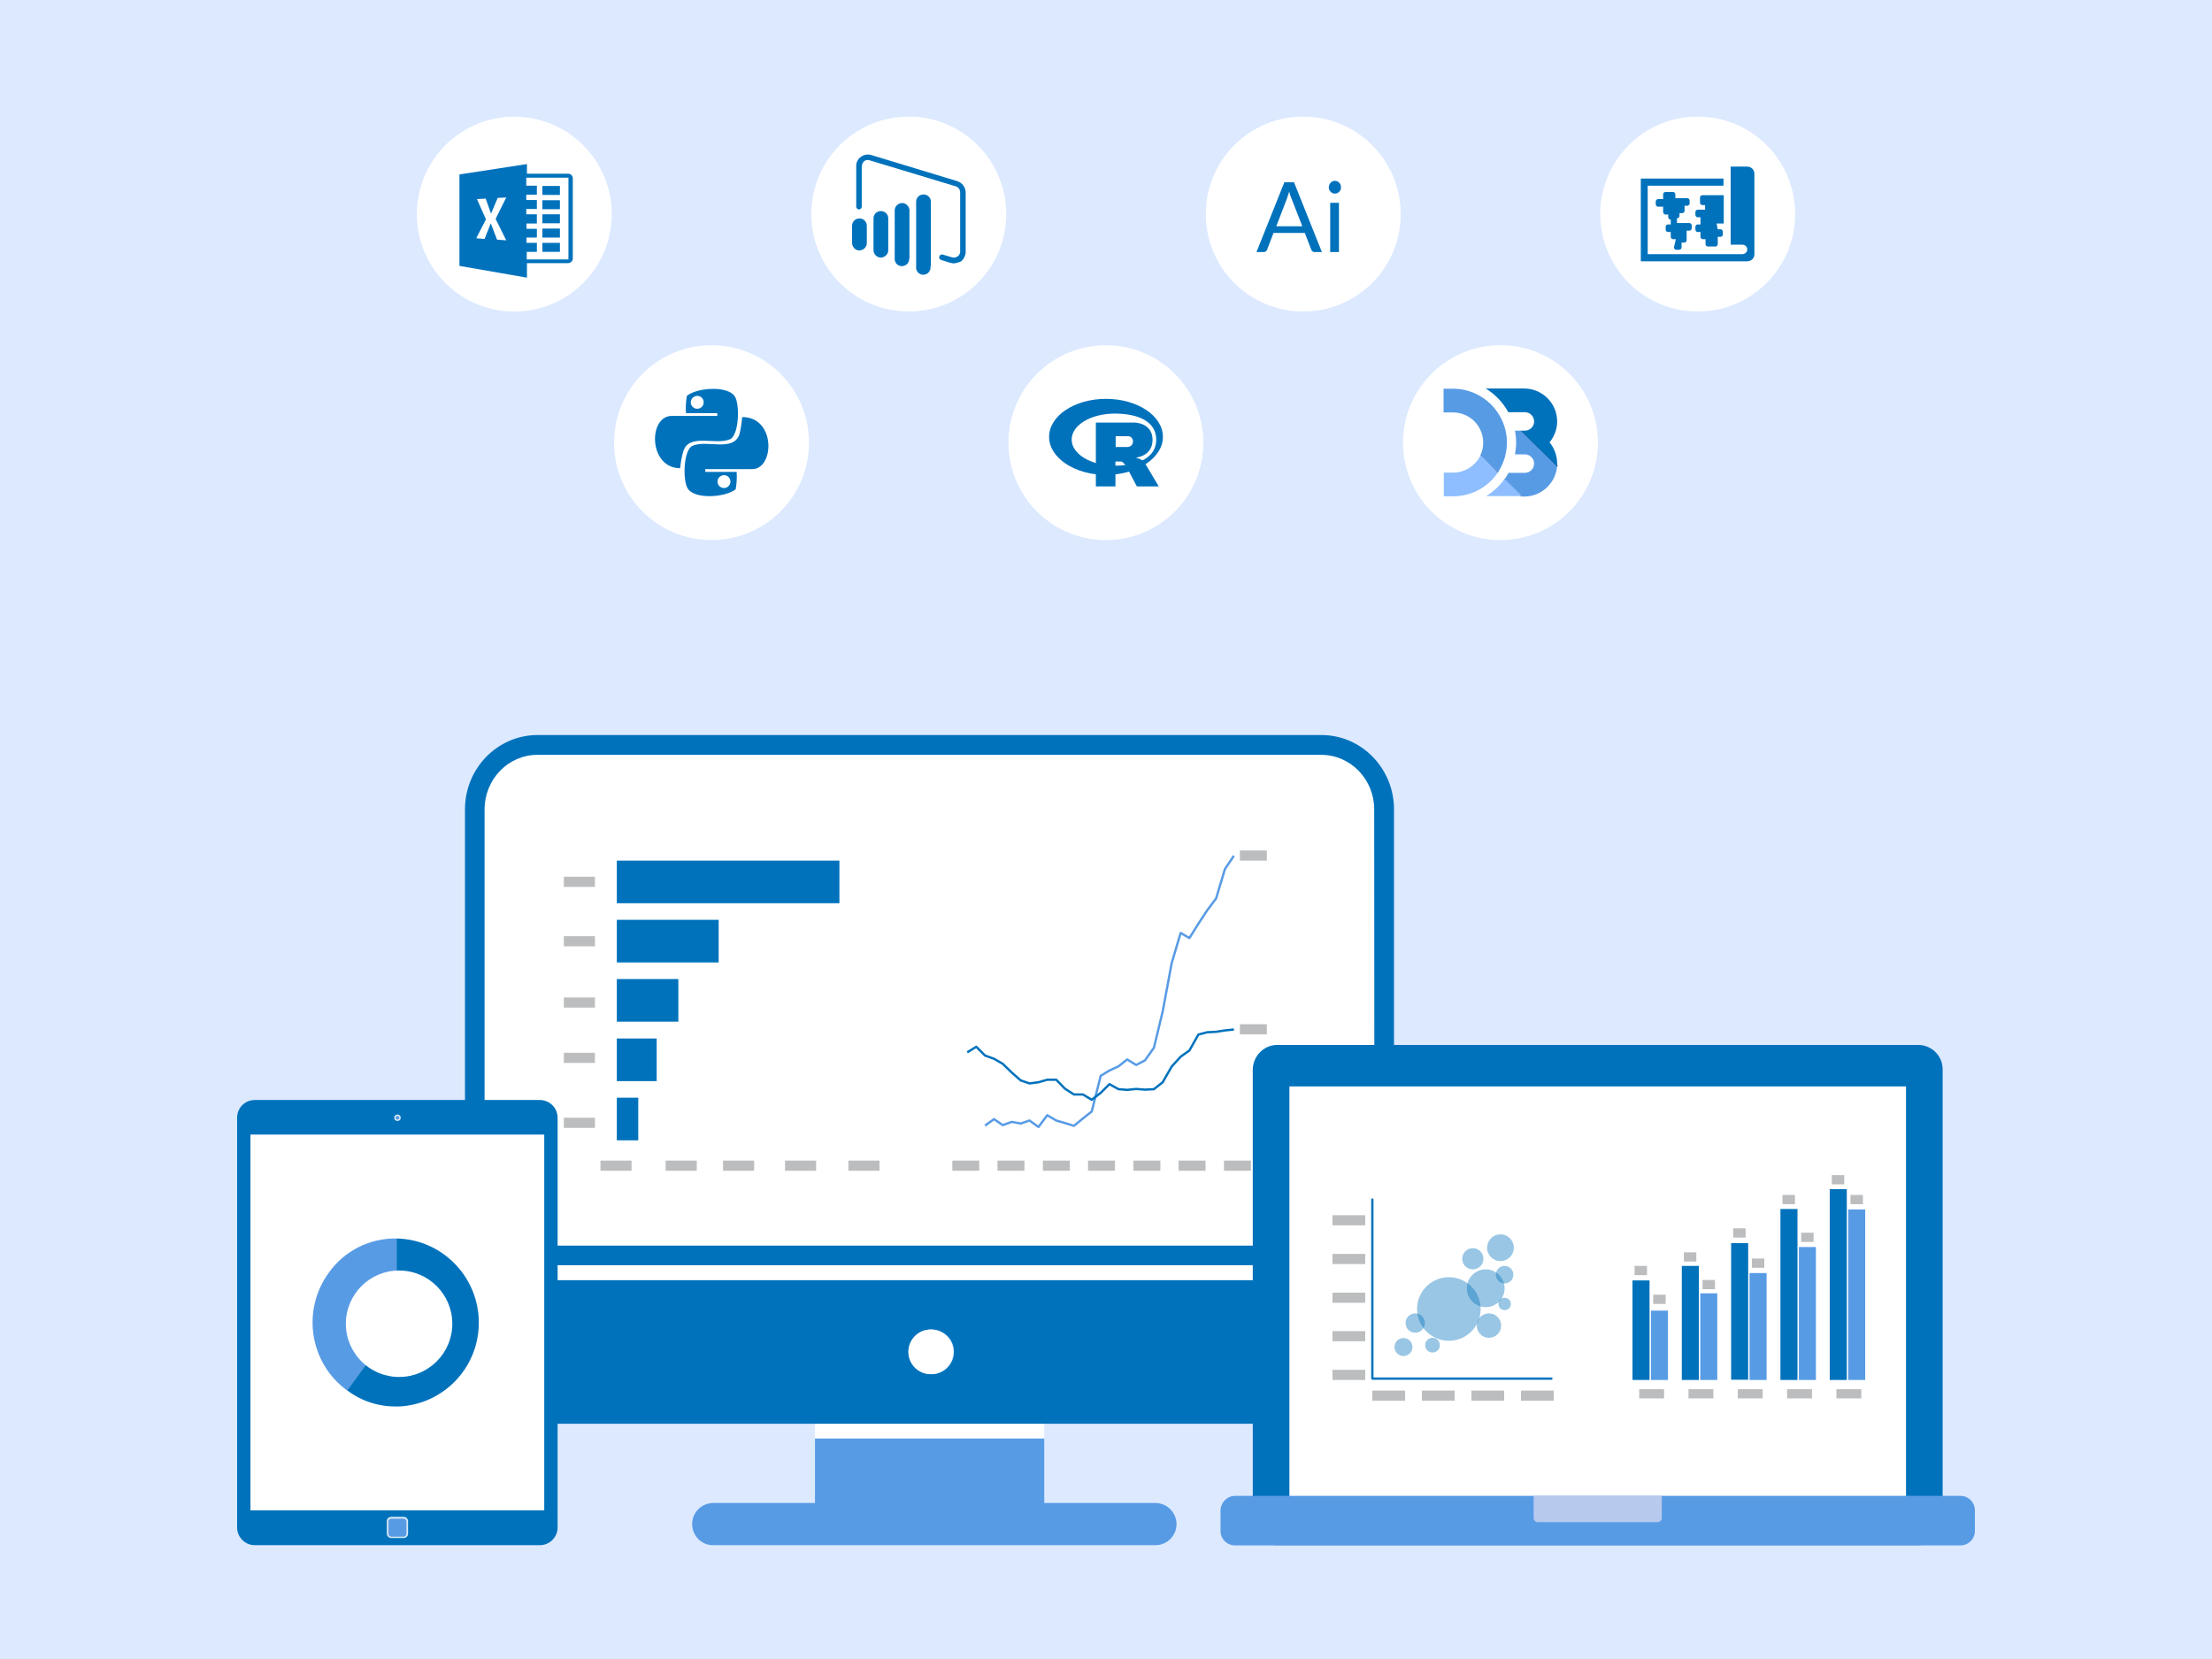 <?xml version="1.0" encoding="utf-8"?>
<!-- Generator: Adobe Illustrator 26.1.0, SVG Export Plug-In . SVG Version: 6.00 Build 0)  -->
<svg version="1.1" id="Layer_1" xmlns="http://www.w3.org/2000/svg" xmlns:xlink="http://www.w3.org/1999/xlink" x="0px" y="0px"
	 viewBox="0 0 960 720" style="enable-background:new 0 0 960 720;" xml:space="preserve">
<style type="text/css">
	.st0{fill:#DCE9FF;}
	.st1{fill:#FFFFFF;}
	.st2{fill:#0072BC;}
	.st3{fill:#589BE5;}
	.st4{fill:#BBBDBF;}
	.st5{fill:none;stroke:#589BE5;stroke-linejoin:round;}
	.st6{fill:none;stroke:#0072BC;stroke-linejoin:round;}
	.st7{opacity:0.85;fill:#FFFFFF;enable-background:new    ;}
	.st8{fill:#B8C9EE;}
	.st9{fill:none;stroke:#0072BC;stroke-linecap:round;stroke-linejoin:round;}
	.st10{opacity:0.4;fill:#0072BC;enable-background:new    ;}
	.st11{fill-rule:evenodd;clip-rule:evenodd;fill:#0072BC;}
	.st12{fill-rule:evenodd;clip-rule:evenodd;fill:#FFFFFF;}
	.st13{fill:#333333;}
	.st14{fill:#8EBEFF;}
</style>
<rect class="st0" width="960" height="720"/>
<g>
	<rect x="353.7" y="616.2" class="st1" width="99.5" height="10"/>
	<rect x="210.3" y="546.3" class="st1" width="386.1" height="12.1"/>
	<path class="st1" d="M226.9,324h352.7c11.1,0,20.1,9,20.1,20.1v180c0,11.1-9,20.1-20.1,20.1H226.9c-11.1,0-20.1-9-20.1-20.1v-180
		C206.8,333,215.8,324,226.9,324z"/>
	<path class="st2" d="M573.5,319H233.3c-17.4,0-31.5,14.5-31.5,32.2v197.9H605V351.3C605,333.5,590.9,319,573.5,319z M596.5,540.6
		H210.3V351.3c0-13.1,10.3-23.7,22.9-23.7h340.2c12.7,0,23,10.6,23,23.7L596.5,540.6z"/>
	<path class="st3" d="M501.8,652.3h-48.6v-28h-99.5v28h-44.5c-5,0.2-9,4.4-8.8,9.5c0.2,4.8,4,8.7,8.8,8.8h192.6c5-0.2,9-4.4,8.8-9.5
		C510.4,656.4,506.6,652.5,501.8,652.3z"/>
	<path class="st2" d="M201.8,586.7c0,14.2,9.2,26.8,22.9,31l0.6,0.2h356.3l0.6-0.2c13.6-4.2,22.9-16.7,22.9-31v-31.1H201.8V586.7z
		 M403.9,577c5.4-0.2,9.9,4,10.1,9.3c0.2,5.4-4,9.9-9.3,10.1c-5.4,0.2-9.9-4-10.1-9.3c0-0.1,0-0.2,0-0.4
		C394.4,581.5,398.6,577.1,403.9,577C403.9,577,403.9,577,403.9,577L403.9,577z"/>
	<rect x="267.7" y="373.5" class="st2" width="96.6" height="18.5"/>
	<rect x="267.7" y="399.2" class="st2" width="44.2" height="18.5"/>
	<rect x="267.7" y="424.9" class="st2" width="26.7" height="18.5"/>
	<rect x="267.7" y="450.7" class="st2" width="17.3" height="18.5"/>
	<rect x="267.7" y="476.4" class="st2" width="9.3" height="18.5"/>
	<rect x="244.7" y="380.5" class="st4" width="13.5" height="4.4"/>
	<rect x="244.7" y="406.3" class="st4" width="13.5" height="4.4"/>
	<rect x="244.7" y="432.9" class="st4" width="13.5" height="4.4"/>
	<rect x="244.7" y="456.9" class="st4" width="13.5" height="4.4"/>
	<rect x="244.7" y="485.1" class="st4" width="13.5" height="4.4"/>
	<rect x="260.6" y="503.7" class="st4" width="13.5" height="4.4"/>
	<rect x="288.9" y="503.7" class="st4" width="13.5" height="4.4"/>
	<rect x="313.8" y="503.7" class="st4" width="13.5" height="4.4"/>
	<rect x="340.7" y="503.7" class="st4" width="13.5" height="4.4"/>
	<rect x="368.2" y="503.7" class="st4" width="13.5" height="4.4"/>
	<rect x="413.3" y="503.7" class="st4" width="11.7" height="4.4"/>
	<rect x="432.9" y="503.7" class="st4" width="11.7" height="4.4"/>
	<rect x="452.6" y="503.7" class="st4" width="11.7" height="4.4"/>
	<rect x="472.2" y="503.7" class="st4" width="11.7" height="4.4"/>
	<rect x="491.9" y="503.7" class="st4" width="11.7" height="4.4"/>
	<rect x="511.5" y="503.7" class="st4" width="11.7" height="4.4"/>
	<rect x="531.2" y="503.7" class="st4" width="11.7" height="4.4"/>
	<rect x="538.1" y="369.1" class="st4" width="11.7" height="4.4"/>
	<rect x="538.1" y="444.5" class="st4" width="11.7" height="4.4"/>
	<polyline class="st5" points="427.5,488.5 431.4,485.7 435.2,488.3 439.1,486.9 443,487.6 446.8,486.3 450.7,489.1 454.5,484 
		458.4,486.3 462.2,487.4 466.1,488.6 470,485.4 473.8,482.4 477.7,466.9 481.5,464.6 485.4,462.8 489.2,459.8 493.1,462.2 
		496.9,460.2 500.8,454.7 504.6,439 508.5,418 512.4,404.9 516.2,407.1 520.1,400.9 523.9,395.1 527.8,389.9 531.6,377.2 
		535.5,371.4 	"/>
	<polyline class="st6" points="419.8,456.7 423.7,454.3 427.5,458.1 431.4,459.5 435.2,461.7 439.1,465.5 443,468.9 446.8,470.2 
		450.7,469.7 454.5,468.6 458.4,468.6 462.2,472.5 466.1,475 470,475 473.8,477.3 477.7,474.3 481.5,470.5 485.4,472.7 489.2,473 
		493.1,472.6 496.9,472.9 500.8,472.7 504.6,469.7 508.5,462.9 512.4,458.6 516.2,455.9 520.1,449 523.9,448 527.8,447.8 
		531.6,447.2 535.5,446.8 	"/>
	<path class="st2" d="M110.6,477.4h123.7c4.3,0,7.7,3.5,7.7,7.7v177.8c0,4.3-3.5,7.7-7.7,7.7H110.6c-4.3,0-7.7-3.5-7.7-7.7V485.1
		C102.9,480.8,106.3,477.4,110.6,477.4z"/>
	<rect x="108.7" y="492.4" class="st1" width="127.5" height="163.1"/>
	<path class="st7" d="M169.8,658.3h5.4c1.1,0,1.9,0.9,1.9,1.9v5.4c0,1.1-0.9,1.9-1.9,1.9h-5.4c-1.1,0-1.9-0.9-1.9-1.9v-5.4
		C167.8,659.2,168.7,658.3,169.8,658.3z"/>
	<path class="st3" d="M169.8,659.1h5.4c0.6,0,1.2,0.5,1.2,1.2v5.4c0,0.6-0.5,1.2-1.2,1.2h-5.4c-0.6,0-1.2-0.5-1.2-1.2v-5.4
		C168.6,659.6,169.1,659.1,169.8,659.1z"/>
	<circle class="st7" cx="172.5" cy="485.1" r="1.4"/>
	<circle class="st3" cx="172.5" cy="485.1" r="0.8"/>
	<path class="st3" d="M172.1,574l-21.4,29.5c-16.3-11.8-19.9-34.7-8.1-51l0,0c6.7-9.6,17.8-15.2,29.5-15V574z"/>
	<path class="st2" d="M172.1,574v-36.5c20.1,0.4,36.1,17.1,35.7,37.3c-0.4,19.1-15.4,34.6-34.5,35.6h-1.2c-7.7,0.1-15.3-2.3-21.4-7
		L172.1,574z"/>
	<circle class="st1" cx="173.2" cy="574.5" r="23.1"/>
	<path class="st2" d="M554.3,453.5h278.2c5.8,0,10.6,4.7,10.6,10.6v195.9c0,5.8-4.7,10.6-10.6,10.6H554.3c-5.8,0-10.6-4.7-10.6-10.6
		V464.1C543.8,458.3,548.5,453.5,554.3,453.5z"/>
	<rect x="559.6" y="471.5" class="st1" width="267.6" height="181.6"/>
	<path class="st3" d="M536,649.2h314.8c3.5,0,6.3,2.8,6.3,6.3v8.9c0,3.5-2.8,6.3-6.3,6.3H536c-3.5,0-6.3-2.8-6.3-6.3v-8.9
		C529.8,652,532.6,649.2,536,649.2z"/>
	<path class="st8" d="M665.7,649.2h55.5l0,0v9.6c0,1-0.8,1.8-1.8,1.8h-52c-1,0-1.8-0.8-1.8-1.8V649.2L665.7,649.2z"/>
	<rect x="595.6" y="603.5" class="st4" width="14.2" height="4.4"/>
	<rect x="578.3" y="594.5" class="st4" width="14.2" height="4.4"/>
	<rect x="578.3" y="577.7" class="st4" width="14.2" height="4.4"/>
	<rect x="578.3" y="544.2" class="st4" width="14.2" height="4.4"/>
	<rect x="578.3" y="561" class="st4" width="14.2" height="4.4"/>
	<rect x="578.3" y="527.4" class="st4" width="14.2" height="4.4"/>
	<rect x="617.1" y="603.5" class="st4" width="14.2" height="4.4"/>
	<rect x="638.6" y="603.5" class="st4" width="14.2" height="4.4"/>
	<rect x="660.1" y="603.5" class="st4" width="14.2" height="4.4"/>
	<polyline class="st9" points="595.6,520.6 595.6,598.3 673.3,598.3 	"/>
	<circle class="st10" cx="628.8" cy="568.1" r="13.8"/>
	<circle class="st10" cx="609.1" cy="584.6" r="3.9"/>
	<circle class="st10" cx="621.7" cy="583.8" r="3.2"/>
	<circle class="st10" cx="614.2" cy="574.2" r="4.2"/>
	<circle class="st10" cx="646.2" cy="575.3" r="5.3"/>
	<circle class="st10" cx="639.2" cy="546.3" r="4.6"/>
	<circle class="st10" cx="651.2" cy="541.5" r="5.8"/>
	<circle class="st10" cx="653" cy="553.2" r="3.8"/>
	<circle class="st10" cx="644.8" cy="559.1" r="8.2"/>
	<circle class="st10" cx="653" cy="565.9" r="2.7"/>
	<rect x="732.8" y="602.9" class="st4" width="10.8" height="4"/>
	<rect x="711.4" y="602.9" class="st4" width="10.8" height="4"/>
	<rect x="709.4" y="549.4" class="st4" width="5.4" height="4"/>
	<rect x="717.5" y="561.9" class="st4" width="5.4" height="4"/>
	<rect x="730.8" y="543.5" class="st4" width="5.4" height="4"/>
	<rect x="738.9" y="555.5" class="st4" width="5.4" height="4"/>
	<rect x="752.2" y="533.1" class="st4" width="5.4" height="4"/>
	<rect x="760.3" y="546.2" class="st4" width="5.4" height="4"/>
	<rect x="773.6" y="518.6" class="st4" width="5.4" height="4"/>
	<rect x="781.7" y="535" class="st4" width="5.4" height="4"/>
	<rect x="795" y="510" class="st4" width="5.4" height="4"/>
	<rect x="803.1" y="518.6" class="st4" width="5.4" height="4"/>
	<rect x="775.6" y="602.9" class="st4" width="10.8" height="4"/>
	<rect x="754.2" y="602.9" class="st4" width="10.8" height="4"/>
	<rect x="797" y="602.9" class="st4" width="10.8" height="4"/>
	<rect x="708.5" y="555.7" class="st2" width="7.4" height="43.2"/>
	<rect x="729.9" y="549.4" class="st2" width="7.4" height="49.5"/>
	<rect x="751.3" y="539.5" class="st2" width="7.4" height="59.3"/>
	<rect x="772.7" y="524.7" class="st2" width="7.4" height="74.2"/>
	<rect x="794.1" y="516.1" class="st2" width="7.4" height="82.8"/>
	<rect x="716.5" y="568.8" class="st3" width="7.4" height="30.1"/>
	<rect x="737.9" y="561.3" class="st3" width="7.4" height="37.6"/>
	<rect x="759.3" y="552.5" class="st3" width="7.4" height="46.4"/>
	<rect x="780.7" y="541.2" class="st3" width="7.4" height="57.7"/>
	<rect x="802.1" y="524.9" class="st3" width="7.4" height="74"/>
	<circle class="st1" cx="403.9" cy="586.7" r="9.7"/>
	<circle class="st1" cx="308.8" cy="192.1" r="42.3"/>
	<path class="st2" d="M316.9,190.6c3.7-1.7,4.3-14.6,2.1-18.4c-2.9-5-16.6-4-20.9-0.4c-0.4,2.5-0.6,5-0.4,7.5h13.6v1.2h-19.7
		c-10.4,0-10.2,22.7,3.6,22.7c0.2-2.5,0.7-5.1,1.4-7.5C299.2,187.9,310.6,193.4,316.9,190.6z M302.6,177.4c-1.6,0-2.8-1.3-2.8-2.8
		s1.3-2.8,2.8-2.8c1.6,0,2.8,1.3,2.8,2.8S304.2,177.4,302.6,177.4L302.6,177.4z"/>
	<path class="st2" d="M322.1,181c-0.2,2.5-0.6,5.1-1.2,7.5c-2.7,7.8-14.2,2.2-20.4,5c-3.8,1.7-4.3,14.6-2.1,18.4
		c2.9,5,16.6,4,20.9,0.4c0.4-2.5,0.6-5,0.4-7.5h-13.6v-1.2h20.3C336.1,203.7,336.9,181,322.1,181z M314.2,206.2
		c1.6,0,2.8,1.3,2.8,2.8c0,1.6-1.3,2.8-2.8,2.8c-1.6,0-2.8-1.3-2.8-2.8l0,0C311.4,207.5,312.6,206.3,314.2,206.2
		C314.2,206.2,314.2,206.2,314.2,206.2L314.2,206.2z"/>
	<ellipse transform="matrix(0.707 -0.707 0.707 0.707 4.778 395.666)" class="st1" cx="480" cy="192.1" rx="42.3" ry="42.3"/>
	<path class="st11" d="M480,206.1c-13.6,0-24.7-7.4-24.7-16.5s11-16.5,24.7-16.5s24.7,7.4,24.7,16.5S493.6,206.1,480,206.1z
		 M483.8,179.5c-10.4,0-18.7,5-18.7,11.3s8.5,11.3,18.7,11.3s18-3.5,18-11.3C501.8,183,494.1,179.5,483.8,179.5z"/>
	<path class="st11" d="M492.9,198.6c0.8,0.2,1.6,0.5,2.4,0.9c0.4,0.2,0.8,0.5,1.2,0.9c0.2,0.2,0.4,0.5,0.5,0.8l5.9,9.9h-9.5
		l-4.4-8.3c-0.4-0.7-0.9-1.4-1.5-2c-0.3-0.3-0.7-0.5-1.1-0.5h-2.3v10.8h-8.5v-27.7h16.9c0,0,7.7,0.1,7.7,7.5
		C500.2,198.1,492.9,198.6,492.9,198.6z M489.3,189.3h-5.1v4.7h5.1c1.3,0,2.4-1,2.4-2.3v-0.1c0.1-1.2-0.9-2.3-2.1-2.3c0,0,0,0,0,0
		H489.3L489.3,189.3z"/>
	<circle class="st1" cx="565.6" cy="92.9" r="42.3"/>
	<path class="st2" d="M573.7,109.4h-3.2c-0.3,0-0.6-0.1-0.9-0.3c-0.2-0.2-0.4-0.4-0.5-0.7l-2.8-7.3h-13.6l-2.8,7.3
		c-0.1,0.3-0.3,0.5-0.5,0.7c-0.3,0.2-0.6,0.3-0.9,0.3h-3.2l12.1-30.3h4.2L573.7,109.4z M553.9,98.2h11.3l-4.8-12.3
		c-0.4-0.9-0.7-1.9-0.9-2.8c-0.1,0.6-0.3,1.1-0.5,1.6c-0.2,0.5-0.3,0.9-0.4,1.3L553.9,98.2z"/>
	<path class="st2" d="M582,81.3c0,0.4-0.1,0.7-0.2,1.1c-0.3,0.6-0.8,1.1-1.4,1.4c-0.7,0.3-1.4,0.3-2.1,0c-0.3-0.1-0.6-0.3-0.8-0.6
		c-0.2-0.2-0.4-0.5-0.6-0.8c-0.2-0.3-0.2-0.7-0.2-1.1c0-0.4,0.1-0.7,0.2-1.1c0.1-0.3,0.3-0.6,0.6-0.9c0.2-0.2,0.5-0.4,0.8-0.6
		c0.7-0.3,1.4-0.3,2.1,0c0.6,0.3,1.1,0.8,1.4,1.5C581.9,80.5,582,80.9,582,81.3z M581.1,88v21.4h-3.8V88L581.1,88z"/>
	
		<ellipse transform="matrix(0.16 -0.987 0.987 0.16 95.796 298.37)" class="st1" cx="223.2" cy="92.9" rx="42.3" ry="42.3"/>
	<path class="st11" d="M246.5,75.4h-17.8v-4.2l-29.3,4.5v39.7l29.3,5.1v-6.3h17.8c1.1,0,2-0.8,2.1-1.9V77.3
		C248.5,76.2,247.6,75.3,246.5,75.4z M246.8,112.6h-18.2v-3.3h4.4v-3.9h-4.5v-2.3h4.5v-3.8h-4.5v-2.3h4.5V93h-4.6v-2.3h4.6v-3.9
		h-4.6v-2.3h4.6v-3.9h-4.6v-3.5h18.3V112.6z"/>
	<rect x="235.4" y="80.7" class="st2" width="7.6" height="3.9"/>
	<rect x="235.4" y="86.9" class="st2" width="7.6" height="3.9"/>
	<rect x="235.4" y="93" class="st2" width="7.6" height="3.9"/>
	<rect x="235.4" y="99.2" class="st2" width="7.6" height="3.9"/>
	<rect x="235.4" y="105.4" class="st2" width="7.6" height="3.9"/>
	<polygon class="st12" points="207,86.4 210.8,86.2 213.1,92.7 216,85.9 219.7,85.7 215.1,95 219.7,104.3 215.7,104 213,96.9 
		210.3,103.7 206.7,103.4 210.9,95.2 	"/>
	<circle class="st1" cx="394.4" cy="92.9" r="42.3"/>
	<path class="st2" d="M385.5,108.6c0,1.7-1.4,3.1-3.2,3.2c-1.7,0-3.1-1.4-3.2-3.1c0-0.1,0-0.1,0-0.2V94.8c0-1.8,1.4-3.2,3.2-3.2
		c1.7,0,3.1,1.3,3.2,3V108.6L385.5,108.6z"/>
	<path class="st2" d="M394.6,112.3c0,1.8-1.4,3.2-3.2,3.2l0,0c-1.7,0-3-1.3-3.1-2.9c0,0,0,0,0,0c0-0.1,0-0.2,0-0.2V91.3
		c0-1.7,1.4-3.1,3.2-3.2c1.7,0,3.1,1.4,3.2,3.1v21.1L394.6,112.3z"/>
	<path class="st2" d="M376.2,105.5c0,1.7-1.4,3.1-3.2,3.2c-1.7,0-3.1-1.4-3.2-3.1V98c0-1.8,1.4-3.2,3.2-3.2c1.8,0,3.2,1.4,3.2,3.2
		l0,0L376.2,105.5z"/>
	<path class="st2" d="M403.8,115.6c0.3,1.7-0.9,3.3-2.6,3.6c-1.7,0.3-3.3-0.9-3.6-2.6c0-0.3,0-0.6,0-1l0,0V87.8
		c-0.1-1.8,1.2-3.3,3-3.4c1.8-0.1,3.3,1.2,3.4,3c0,0.1,0,0.3,0,0.4v27.9L403.8,115.6z"/>
	<path class="st2" d="M413.9,114.3c-0.6,0-1.1-0.2-1.7-0.3l-3.8-1.2c-0.6-0.2-1-0.9-0.7-1.6c0.2-0.6,0.9-0.9,1.5-0.7l4,1.2
		c1.4,0.4,3-0.4,3.4-1.8c0.1-0.2,0.1-0.4,0.1-0.7V83.5c0-1.2-0.7-2.2-1.8-2.6l-37.4-11.3c-0.8-0.3-1.7-0.2-2.4,0.3
		c-0.7,0.6-1,1.4-1.1,2.3v17.6c-0.1,0.7-0.6,1.1-1.3,1.1c-0.6-0.1-1-0.5-1.1-1.1V72.2c-0.1-1.6,0.7-3.2,2-4.1c1.3-1,3-1.3,4.6-0.8
		l37.2,11.3c2.2,0.7,3.7,2.7,3.7,5v25.6c0,1.7-0.8,3.3-2.1,4.3C416,113.9,415,114.2,413.9,114.3"/>
	<circle class="st1" cx="736.8" cy="92.9" r="42.3"/>
	<path class="st2" d="M758.3,72.3h-7.2v33.9h5.1c1.2,0,2.1,0.9,2.1,2.1c0,1.1-1,2-2.1,2h-41.1V80.6H748v-3.1h-35.9v35.9h46.2
		c1.7,0,3.1-1.3,3.1-3c0,0,0-0.1,0-0.1V75.4c0-1.7-1.3-3-3-3.1C758.4,72.3,758.4,72.3,758.3,72.3z"/>
	<path class="st2" d="M726.5,107.3c0,0.5,0.3,1,0.9,1.1c0.1,0,0.1,0,0.2,0h1.1c0.5,0,1-0.3,1.1-0.9c0-0.1,0-0.1,0-0.2v-2h1.1
		c0.5,0,1-0.3,1.1-0.9c0-0.1,0-0.1,0-0.2v-4.1h1.1c0.5,0,1-0.3,1.1-0.9c0-0.1,0-0.1,0-0.2v-1.1c0-0.5-0.3-1-0.9-1.1
		c-0.1,0-0.1,0-0.2,0h-5.3v-2.1c0.5,0.1,1-0.3,1.1-0.9c0-0.1,0-0.1,0-0.2v-1.1h1.1c0.5,0,1-0.3,1.1-0.9c0-0.1,0-0.1,0-0.2v-2.1h1.1
		c0.5,0,1-0.3,1.1-0.9c0-0.1,0-0.1,0-0.2v-1.1c0-0.5-0.3-1-0.9-1.1c-0.1,0-0.1,0-0.2,0h-5.1v-1.6c0-0.5-0.3-1-0.9-1.1
		c-0.1,0-0.1,0-0.2,0h-3.1c-0.5,0-1,0.3-1.1,0.9c0,0.1,0,0.1,0,0.2v2h-2.1c-0.5,0-1,0.3-1.1,0.9c0,0.1,0,0.1,0,0.2v1.1
		c0,0.5,0.3,1,0.9,1.1c0.1,0,0.1,0,0.2,0h2.1V92c0,0.5,0.3,1,0.9,1.1c0.1,0,0.1,0,0.2,0h1.1v1.1c0,0.5,0.3,1,0.9,1.1
		c0.1,0,0.1,0,0.2,0v2.1h-1.1c-0.5,0-1,0.3-1.1,0.9c0,0.1,0,0.1,0,0.2v1.1c0,0.5,0.3,1,0.9,1.1c0.1,0,0.1,0,0.2,0h1.1v2
		c0,0.5,0.3,1,0.9,1.1c0.1,0,0.1,0,0.2,0h1.1L726.5,107.3z"/>
	<path class="st2" d="M745,97h3.1V84.7h-9.2c-0.5,0-1,0.3-1.1,0.9c0,0.1,0,0.1,0,0.2v2.1c0,0.5,0.3,1,0.9,1.1c0.1,0,0.1,0,0.2,0h1.1
		v2h-3.1c-0.5,0-1,0.3-1.1,0.9c0,0.1,0,0.1,0,0.2v1.1c0,0.5,0.3,1,0.9,1.1c0.1,0,0.1,0,0.2,0h1.1v3.1h-1.1c-0.5,0-1,0.3-1.1,0.9
		c0,0.1,0,0.1,0,0.2v1.1c0,0.5,0.3,1,0.9,1.1c0.1,0,0.1,0,0.2,0h1.1v2c0,0.5,0.3,1,0.9,1.1c0.1,0,0.1,0,0.2,0h1.1v2.1
		c0,0.5,0.3,1,0.9,1.1c0.1,0,0.1,0,0.2,0h3.1c0.5,0,1-0.3,1.1-0.9c0-0.1,0-0.1,0-0.2v-3.1h1.1c0.5,0,1-0.3,1.1-0.9
		c0-0.1,0-0.1,0-0.2v-1.1c0-0.5-0.3-1-0.9-1.1c-0.1,0-0.1,0-0.2,0h-1.1L745,97z"/>
	<circle class="st1" cx="651.2" cy="192.1" r="42.3"/>
	<path class="st13" d="M675.8,202.6c-0.1,1-15.8-15.6-15.8-15.6h0.4c0,0,15.6,14.7,15.6,15L675.8,202.6L675.8,202.6z"/>
	<path class="st13" d="M642.6,197.5c0.2-0.5,8.1,6.7,7.6,7.4l-0.1,0.1l-0.1,0.1c-0.6,0.9-8-6.3-7.5-7.4v-0.1v-0.1H642.6z"/>
	<path class="st13" d="M653.1,207.7c0.8,0.3,7.6,7.7,7.6,7.7H660c0,0-7.3-7.2-7.2-7.2C653,208,653,207.8,653.1,207.7L653.1,207.7z"
		/>
	<path class="st3" d="M675.8,201.8v0.6L660,186.9h-2.5c0.3,1.7,0.5,3.4,0.5,5.2c0,1.7-0.2,3.4-0.5,5.1h4.1c2.2-0.1,4.1,1.6,4.2,3.8
		c0.1,2.2-1.6,4.1-3.8,4.2c-0.1,0-0.3,0-0.4,0h-6.9c-0.5,1-1.1,1.9-1.7,2.8l7.6,7.5h1.1C669.2,215.4,675.5,209.4,675.8,201.8
		L675.8,201.8z M654,192.1c0,4.6-1.4,9.1-3.9,12.9l-7.6-7.4c0.8-1.7,1.2-3.6,1.2-5.5c0-7.2-5.8-13.1-13.1-13.1c0,0,0,0,0,0h-4.1
		v-10.3h4.1C643.5,168.7,654,179.2,654,192.1z"/>
	<path class="st2" d="M675.8,182.9c0,3.3-1.2,6.5-3.3,9.1c2.1,2.5,3.3,5.8,3.3,9.1v1.3L660,186.9h1.6c2.2,0.1,4.1-1.6,4.2-3.8
		c0.1-2.2-1.6-4.1-3.8-4.2h-7.4c-2.3-4.2-5.7-7.8-9.8-10.3h16.8C669.5,168.7,675.8,175.1,675.8,182.9z"/>
	<path class="st14" d="M653,207.8c-2.1,3-4.9,5.6-8,7.5h15.6L653,207.8z M650.1,205c-4.3,6.5-11.6,10.4-19.4,10.4h-4.1v-10.3h4.1
		c5.1,0,9.7-3,11.9-7.6L650.1,205z"/>
</g>
</svg>
